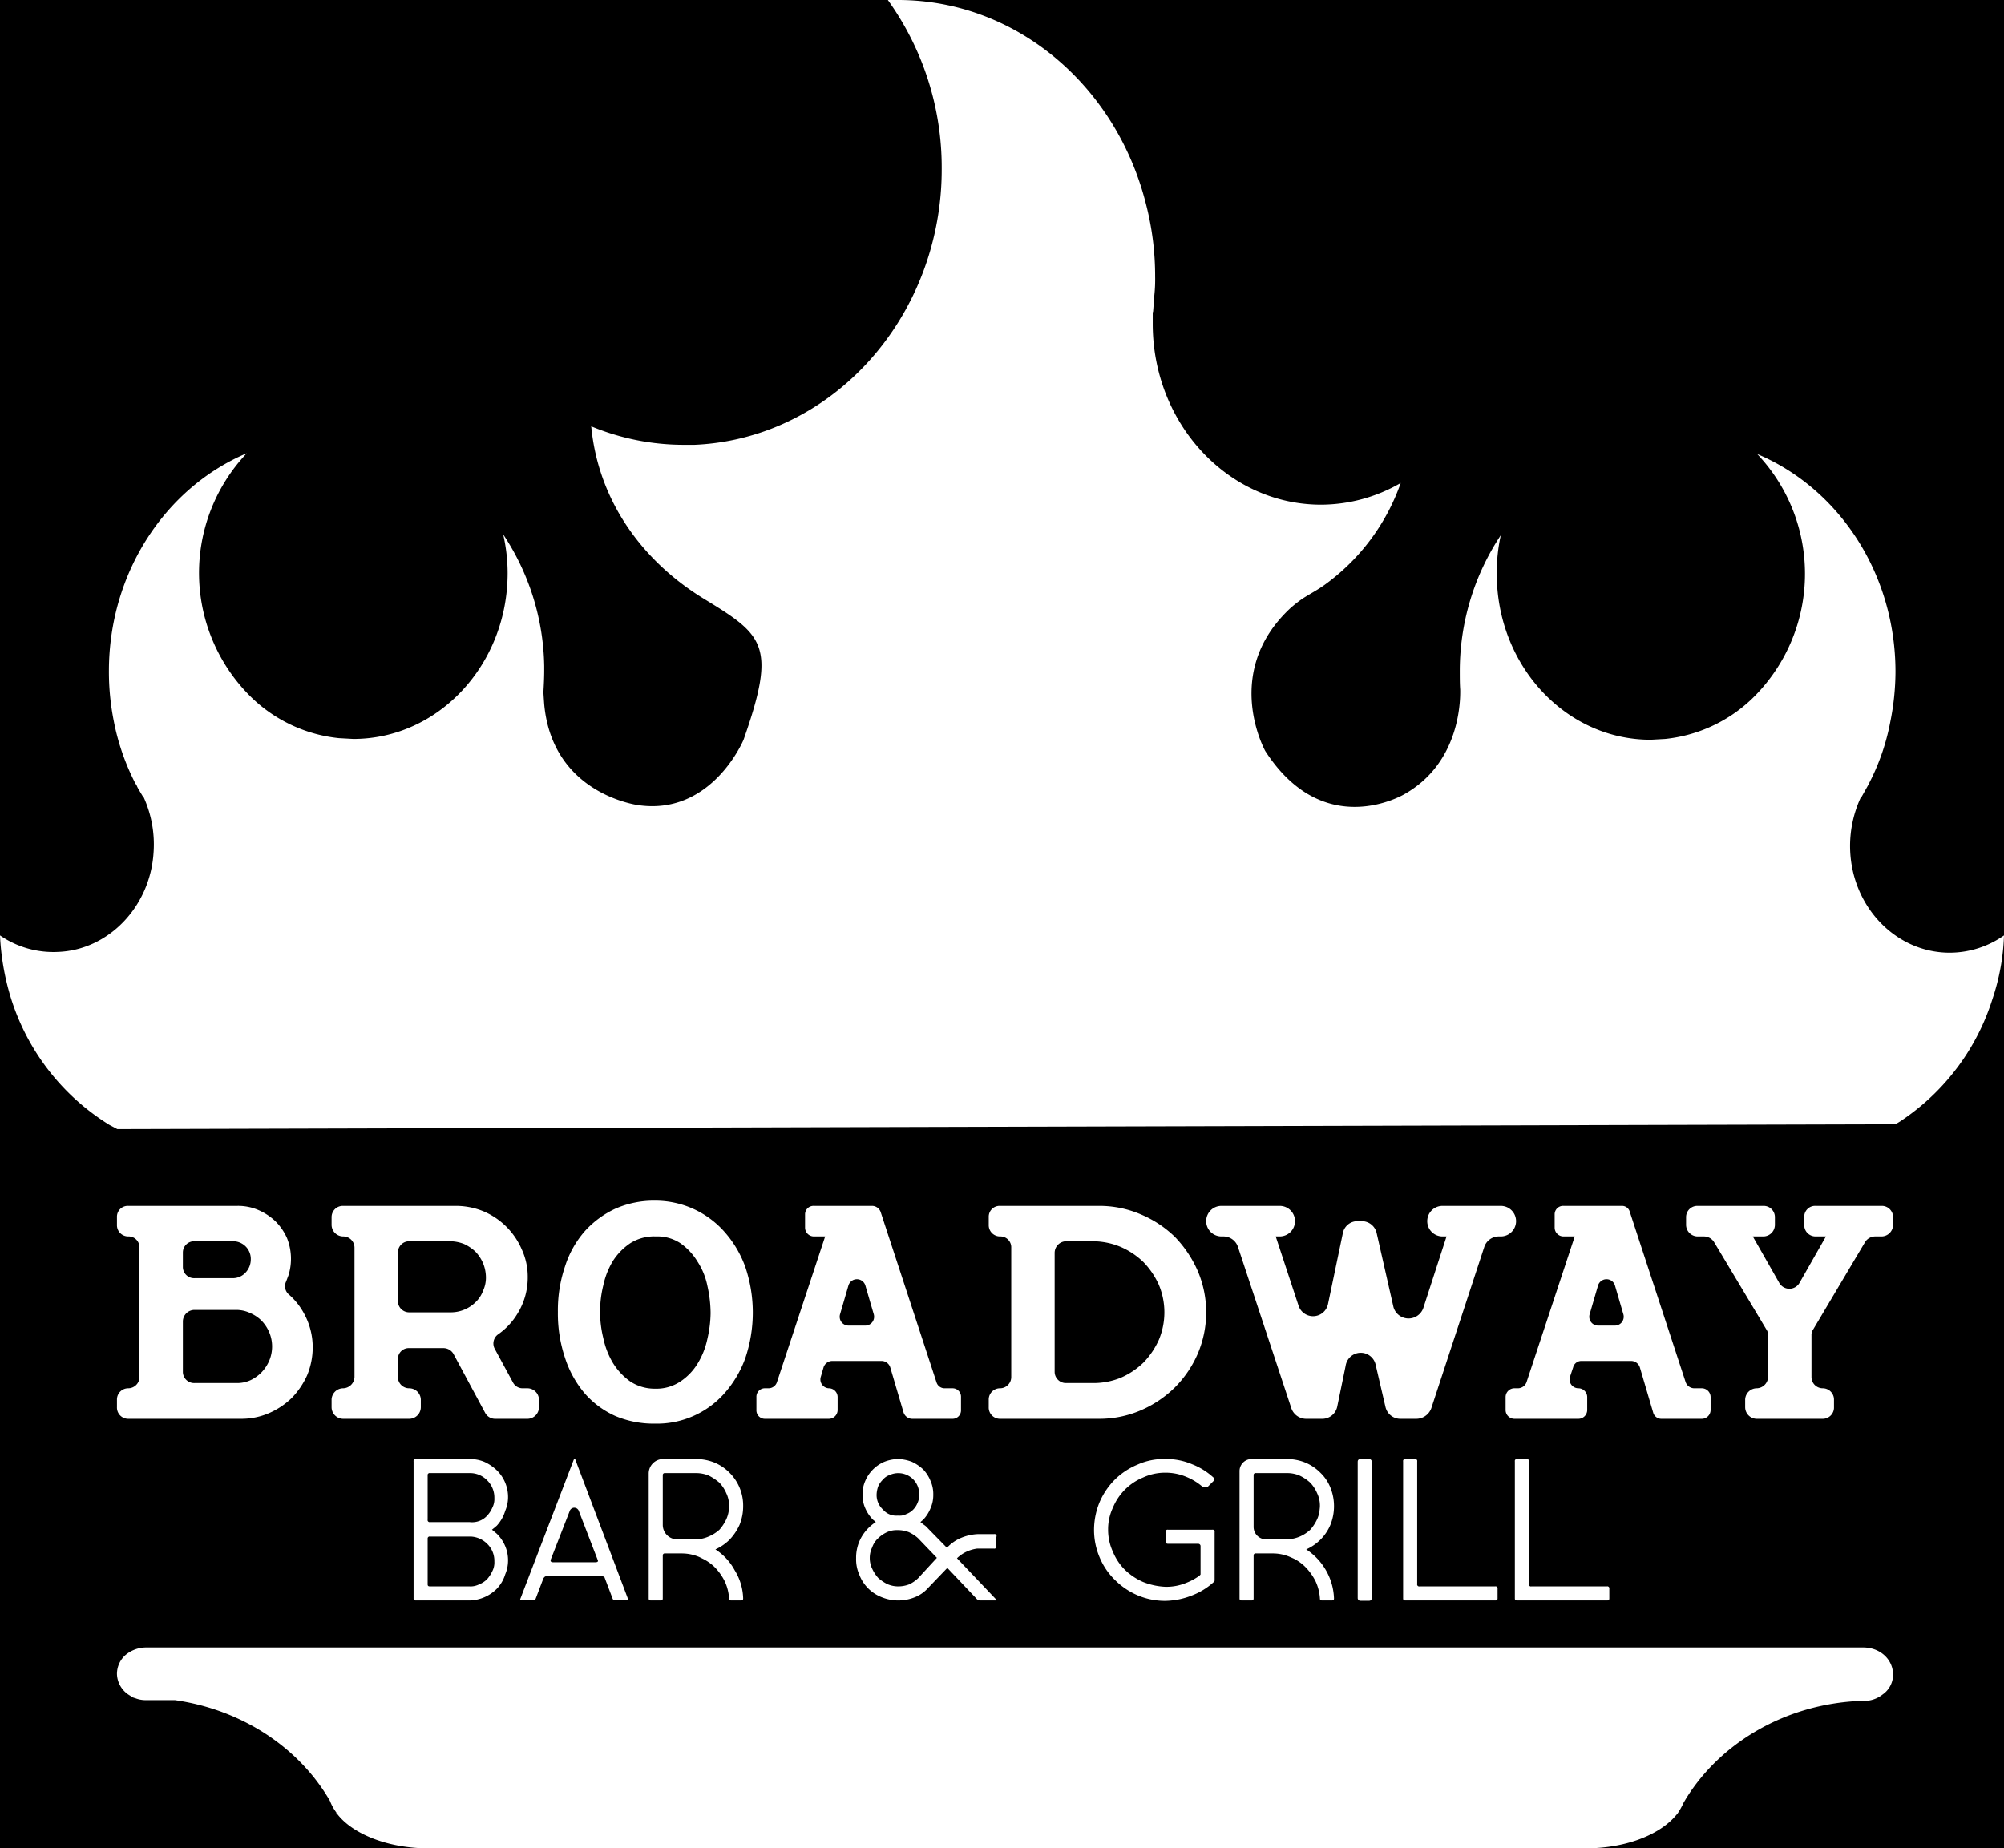 <svg viewBox="0 0 498.6 460" xmlns="http://www.w3.org/2000/svg"><path d="m0 0h498.6v460.02h-498.6z"/><g fill="#fff"><path d="m463.6 410h-427.1a8 8 0 0 0 -5.3 1.9 6.3 6.3 0 0 0 -2.1 4.7 6.4 6.4 0 0 0 3.3 5.4 2.7 2.7 0 0 0 1.2.6 7.1 7.1 0 0 0 2.9.5h7c16.8 2.4 31 11.9 38.6 25.1a11.8 11.8 0 0 0 1.6 2.9v.2h.1c3.8 5.1 12.7 8.7 22.9 8.7h287.7c9.8 0 18.2-3.2 22.4-8l.6-.7a18.2 18.2 0 0 0 1.5-2.7l.6-1c8.6-13.9 24.7-23.5 43.3-24.3h.8a7.4 7.4 0 0 0 4.4-1.3l.8-.6a6 6 0 0 0 2.2-4.6c0-3.9-3.3-6.8-7.4-6.8z"/><path d="m125.7 376a8.7 8.7 0 0 0 .7-3.2 9.3 9.3 0 0 0 -2.8-6.9 11.3 11.3 0 0 0 -3.1-2.1 9.4 9.4 0 0 0 -3.7-.7h-13.3a.5.5 0 0 0 -.6.6v34.1c0 .4.2.5.6.5h13.3a9.9 9.9 0 0 0 6.8-2.9 9 9 0 0 0 2.1-3.6 8.7 8.7 0 0 0 .7-3.3 9 9 0 0 0 -.7-3.7 9.5 9.5 0 0 0 -2.1-3.1l-1.2-1 1.2-1a9.5 9.5 0 0 0 2.1-3.7zm-2.7 12.6a4.7 4.7 0 0 1 -.5 2.4 8.6 8.6 0 0 1 -1.3 2 5.8 5.8 0 0 1 -2 1.3 4.7 4.7 0 0 1 -2.4.5h-9.8c-.4 0-.6-.1-.6-.5v-11.5a.5.5 0 0 1 .6-.4h10.1a6.2 6.2 0 0 1 4.1 1.8 5.9 5.9 0 0 1 1.8 4.4zm-.5-13.4a6.9 6.9 0 0 1 -1.3 2 5 5 0 0 1 -1.9 1.3 5.2 5.2 0 0 1 -2.5.3h-9.8a.5.5 0 0 1 -.6-.6v-11a.5.5 0 0 1 .6-.6h9.8a5.9 5.9 0 0 1 4.4 1.8 6 6 0 0 1 1.8 4.4 4.7 4.7 0 0 1 -.5 2.4z"/><path d="m143.2 363.4c-.1-.5-.3-.5-.5 0l-13.2 34.4c-.1.2-.1.3 0 .4h3.6c.1-.1.1-.2.2-.4l1.9-5c.2-.3.4-.5.6-.5h14.1a.6.6 0 0 1 .6.5l1.9 5 .2.4h3.5c.2-.1.2-.2.1-.4zm4.9 25.4h-10.5q-.7 0-.6-.6l4.8-12.3a1.2 1.2 0 0 1 2.2.1l4.7 12.2q.3.6-.6.6z"/><path d="m184 379.5a12.3 12.3 0 0 0 .9-4.7 11.5 11.5 0 0 0 -3.4-8.3 11.5 11.5 0 0 0 -3.7-2.5 12.3 12.3 0 0 0 -4.7-.9h-8.1a3.6 3.6 0 0 0 -3.6 3.6v31.1c0 .4.2.5.6.5h2.3c.4 0 .6-.1.6-.5v-10.8a.5.5 0 0 1 .6-.4h4.1a11.2 11.2 0 0 1 4.4.9l.8.4a11.5 11.5 0 0 1 2.9 2 13.8 13.8 0 0 1 2.6 3.6 11.8 11.8 0 0 1 1.1 4.3c0 .4.2.5.6.5h2.3c.4 0 .6-.1.6-.5a14 14 0 0 0 -2.1-7 14.2 14.2 0 0 0 -4.8-5.2 12.1 12.1 0 0 0 3.5-2.4 13.4 13.4 0 0 0 2.5-3.7zm-2.7-3.4a7.6 7.6 0 0 1 -.6 2 10.6 10.6 0 0 1 -1.7 2.6 9.5 9.5 0 0 1 -2.7 1.7 8.3 8.3 0 0 1 -3.2.7h-4.6a3.6 3.6 0 0 1 -3.6-3.6v-12.5a.5.5 0 0 1 .6-.4h7.6a8.3 8.3 0 0 1 3.2.6 12.7 12.7 0 0 1 2.7 1.8 9 9 0 0 1 1.7 2.6 7.1 7.1 0 0 1 .7 3.2c0 .5-.1.9-.1 1.3z"/><path d="m247.3 381.8h-4.1a12.1 12.1 0 0 0 -4 .9 10.1 10.1 0 0 0 -3.6 2.5l-4.7-4.8a4.3 4.3 0 0 0 -1-.9l-.9-.7.7-.6a9 9 0 0 0 1.8-2.8 8 8 0 0 0 .7-3.4 8.1 8.1 0 0 0 -.7-3.5 9 9 0 0 0 -1.8-2.8 10.7 10.7 0 0 0 -2.8-1.9 10.4 10.4 0 0 0 -3.5-.7 9.8 9.8 0 0 0 -3.4.7 9 9 0 0 0 -4.7 4.7 8.1 8.1 0 0 0 -.7 3.5 8 8 0 0 0 .7 3.4 9.2 9.2 0 0 0 1.9 2.8l.7.6a10.9 10.9 0 0 0 -3.6 3.8 10.3 10.3 0 0 0 -1.3 5.2 9.4 9.4 0 0 0 .8 4.1 9.7 9.7 0 0 0 5.6 5.6 10.9 10.9 0 0 0 8.2 0 8.6 8.6 0 0 0 3.3-2.3l4.8-5 7.2 7.6a1.2 1.2 0 0 0 1 .5h3.9c.1 0 .1-.2-.1-.4l-9.6-10.1a8.7 8.7 0 0 1 2.3-1.6 9.2 9.2 0 0 1 2.7-.8h4.2a.5.5 0 0 0 .6-.6v-2.3a.5.5 0 0 0 -.6-.7zm-28.8-11.9a5.2 5.2 0 0 1 1.2-1.7 3.6 3.6 0 0 1 1.6-1.1 5.2 5.2 0 0 1 7.4 4.9 4.5 4.5 0 0 1 -.4 2 5 5 0 0 1 -1.1 1.7 4.5 4.5 0 0 1 -1.7 1.1 3.3 3.3 0 0 1 -1.7.4h-.7a4.3 4.3 0 0 1 -3.4-1.5 4.9 4.9 0 0 1 -1.6-3.7 6.5 6.5 0 0 1 .4-2.1zm9.9 22.9a8.6 8.6 0 0 1 -2.2 1.5 7.6 7.6 0 0 1 -2.7.5 6.7 6.7 0 0 1 -2.8-.6 10.7 10.7 0 0 1 -2.2-1.5 9.1 9.1 0 0 1 -1.5-2.3 6 6 0 0 1 -.6-2.7 5.8 5.8 0 0 1 .6-2.6 5.5 5.5 0 0 1 1.4-2.2 8 8 0 0 1 2.1-1.5 5.8 5.8 0 0 1 2.6-.6h.3a7.6 7.6 0 0 1 2.7.5 9.1 9.1 0 0 1 2.3 1.5l4.7 4.9z"/><path d="m301.6 380.7h-11a.5.5 0 0 0 -.6.6v2.4c0 .3.2.5.6.5h7.5a.6.6 0 0 1 .6.5v7.1c0 .1-.3.4-.8.7a14.2 14.2 0 0 1 -2.7 1.4 12.9 12.9 0 0 1 -5.3 1 16.9 16.9 0 0 1 -5.5-1.2 15.4 15.4 0 0 1 -4.5-3 13.7 13.7 0 0 1 -3-4.5 13 13 0 0 1 -1.2-5.5 12.6 12.6 0 0 1 1.2-5.5 13.8 13.8 0 0 1 7.5-7.5 13 13 0 0 1 5.5-1.2 13.3 13.3 0 0 1 5.4 1.1 14.4 14.4 0 0 1 4 2.5h1.1l1.5-1.5q.5-.6 0-.9a16.9 16.9 0 0 0 -5.3-3.3 16.3 16.3 0 0 0 -6.7-1.3 15.8 15.8 0 0 0 -6.9 1.4 17.6 17.6 0 0 0 -5.6 3.7 17.9 17.9 0 0 0 -3.8 5.6 18.1 18.1 0 0 0 -1.4 6.9 17.4 17.4 0 0 0 1.4 6.9 16.8 16.8 0 0 0 3.8 5.6 17.9 17.9 0 0 0 5.6 3.8 17.4 17.4 0 0 0 6.9 1.4 18.7 18.7 0 0 0 6.8-1.4 16.9 16.9 0 0 0 5.3-3.3.5.5 0 0 0 .2-.4v-12a.5.5 0 0 0 -.6-.6z"/><path d="m331 379.5a12.3 12.3 0 0 0 .9-4.7 12.2 12.2 0 0 0 -.9-4.6 10.5 10.5 0 0 0 -2.5-3.7 11.5 11.5 0 0 0 -3.7-2.5 12.2 12.2 0 0 0 -4.6-.9h-8.8a3 3 0 0 0 -3 3v31.7c0 .4.2.5.6.5h2.3c.4 0 .6-.1.6-.5v-10.8a.5.5 0 0 1 .6-.4h4.1a10.8 10.8 0 0 1 4.4.9l.9.4a11 11 0 0 1 2.8 2 13.8 13.8 0 0 1 2.6 3.6 11.8 11.8 0 0 1 1.1 4.3c0 .4.2.5.6.5h2.3c.4 0 .6-.1.6-.5a15 15 0 0 0 -2-7 15.3 15.3 0 0 0 -4.9-5.2 12.1 12.1 0 0 0 3.5-2.4 11.5 11.5 0 0 0 2.5-3.7zm-2.7-3.4a7.6 7.6 0 0 1 -.6 2 10.6 10.6 0 0 1 -1.7 2.6 9 9 0 0 1 -2.6 1.7 8.8 8.8 0 0 1 -3.2.7h-5.2a3.1 3.1 0 0 1 -3.1-3.1v-13a.5.5 0 0 1 .6-.4h7.7a7.8 7.8 0 0 1 3.1.6 10.6 10.6 0 0 1 2.7 1.8 9 9 0 0 1 1.7 2.6 7.1 7.1 0 0 1 .7 3.2c0 .5-.1.9-.1 1.3z"/><rect height="35.27" rx=".6" width="3.5" x="337.8" y="363.1"/><path d="m372 394.8h-18.8a.5.5 0 0 1 -.6-.6v-30.5a.5.5 0 0 0 -.6-.6h-2.3a.5.5 0 0 0 -.6.6v34.1c0 .4.2.5.6.5h22.3c.4 0 .6-.1.6-.5v-2.4a.5.5 0 0 0 -.6-.6z"/><path d="m399.8 394.8h-18.8a.5.5 0 0 1 -.6-.6v-30.5a.5.5 0 0 0 -.6-.6h-2.3a.5.5 0 0 0 -.6.6v34.1c0 .4.2.5.6.5h22.3c.4 0 .6-.1.6-.5v-2.4a.5.5 0 0 0 -.6-.6z"/><path d="m71.8 322.1a2.7 2.7 0 0 1 -.6-3.2l.6-1.6a13.9 13.9 0 0 0 -.4-9.2 13.7 13.7 0 0 0 -2.9-4.2 14.5 14.5 0 0 0 -4.3-2.8 12.7 12.7 0 0 0 -5.2-1h-27.1a2.7 2.7 0 0 0 -2.8 2.8v1.9a2.8 2.8 0 0 0 2.8 2.9 2.7 2.7 0 0 1 2.8 2.8v32.2a2.8 2.8 0 0 1 -2.8 2.8 2.8 2.8 0 0 0 -2.8 2.8v1.9a2.8 2.8 0 0 0 2.8 2.9h28.1a17.4 17.4 0 0 0 6.9-1.4 19 19 0 0 0 5.7-3.8 19.8 19.8 0 0 0 3.8-5.6 18.1 18.1 0 0 0 1.4-6.9 17.4 17.4 0 0 0 -2.1-8.4 16.9 16.9 0 0 0 -3.9-4.9zm-26.3-10.4a2.8 2.8 0 0 1 2.9-2.8h9.5a4.4 4.4 0 0 1 4.5 4.5 4.8 4.8 0 0 1 -1.3 3.3 4.3 4.3 0 0 1 -3.2 1.4h-9.5a2.8 2.8 0 0 1 -2.9-2.8zm21.5 26.9a9.7 9.7 0 0 1 -1.9 2.9 9.5 9.5 0 0 1 -2.8 2 8 8 0 0 1 -3.4.7h-10.5a2.8 2.8 0 0 1 -2.9-2.8v-12.6a2.9 2.9 0 0 1 2.9-2.8h10.5a8.1 8.1 0 0 1 3.4.8 9.2 9.2 0 0 1 2.8 1.9 9.7 9.7 0 0 1 1.9 2.9 9.1 9.1 0 0 1 0 7z"/><path d="m131.3 345.5h-1.2a2.7 2.7 0 0 1 -2.5-1.5l-4.5-8.3a2.8 2.8 0 0 1 .8-3.6 16.8 16.8 0 0 0 4.8-5.1 17 17 0 0 0 2.6-9.2 16.2 16.2 0 0 0 -1.5-6.9 18 18 0 0 0 -9.4-9.4 18.1 18.1 0 0 0 -6.9-1.4h-28.1a2.8 2.8 0 0 0 -2.9 2.8v1.9a2.9 2.9 0 0 0 2.9 2.9 2.8 2.8 0 0 1 2.8 2.8v32.2a2.9 2.9 0 0 1 -2.8 2.8 2.9 2.9 0 0 0 -2.9 2.8v1.9a2.9 2.9 0 0 0 2.9 2.9h16.4a2.9 2.9 0 0 0 2.9-2.9v-1.9a2.9 2.9 0 0 0 -2.9-2.8 2.8 2.8 0 0 1 -2.8-2.8v-4.4a2.7 2.7 0 0 1 2.8-2.8h8.5a2.9 2.9 0 0 1 2.5 1.4l7.9 14.7a2.8 2.8 0 0 0 2.5 1.5h8.1a2.9 2.9 0 0 0 2.8-2.9v-1.9a2.9 2.9 0 0 0 -2.8-2.8zm-11.1-24.3a7.5 7.5 0 0 1 -1.8 2.8 8.8 8.8 0 0 1 -6.3 2.6h-10.3a2.8 2.8 0 0 1 -2.8-2.8v-12a2.8 2.8 0 0 1 2.8-2.9h10.3a9.8 9.8 0 0 1 3.4.7 10.7 10.7 0 0 1 2.8 1.9 9.7 9.7 0 0 1 1.9 2.9 9.4 9.4 0 0 1 .7 3.4 7.7 7.7 0 0 1 -.7 3.4z"/><path d="m180.2 306.5a23 23 0 0 0 -17.3-7.7 23.8 23.8 0 0 0 -9.8 2 23.5 23.5 0 0 0 -7.6 5.6 24.6 24.6 0 0 0 -4.9 8.7 34.1 34.1 0 0 0 -1.8 11.4 34.7 34.7 0 0 0 1.8 11.5 26 26 0 0 0 4.9 8.8 22.1 22.1 0 0 0 7.6 5.6 24.6 24.6 0 0 0 9.9 1.9 22.4 22.4 0 0 0 17.2-7.5 26.9 26.9 0 0 0 5.2-8.7 35.5 35.5 0 0 0 0-22.9 26.9 26.9 0 0 0 -5.2-8.7zm-4.2 26.7a19.4 19.4 0 0 1 -2.4 6.1 14.2 14.2 0 0 1 -4.3 4.5 10.7 10.7 0 0 1 -6.3 1.8 11 11 0 0 1 -6.2-1.8 15.8 15.8 0 0 1 -4.3-4.6 20 20 0 0 1 -2.4-6.2 27.2 27.2 0 0 1 0-13.1 19.4 19.4 0 0 1 2.4-6.1 15.1 15.1 0 0 1 4.3-4.4 11.1 11.1 0 0 1 6.4-1.7 10.4 10.4 0 0 1 6.1 1.7 15.1 15.1 0 0 1 4.2 4.5 17.4 17.4 0 0 1 2.5 6.1 31.6 31.6 0 0 1 .8 6.8 29.5 29.5 0 0 1 -.8 6.4z"/><path d="m292.3 307.8a27.3 27.3 0 0 0 -8.5-5.6 26.1 26.1 0 0 0 -10.4-2.1h-24.6a2.7 2.7 0 0 0 -2.8 2.8v1.9a2.8 2.8 0 0 0 2.8 2.9 2.7 2.7 0 0 1 2.8 2.8v32.2a2.8 2.8 0 0 1 -2.8 2.8 2.8 2.8 0 0 0 -2.8 2.8v1.9a2.8 2.8 0 0 0 2.8 2.9h24.6a26.1 26.1 0 0 0 10.4-2.1 27.6 27.6 0 0 0 8.5-5.7 27.1 27.1 0 0 0 5.7-8.4 26.3 26.3 0 0 0 0-20.6 28.8 28.8 0 0 0 -5.7-8.5zm-4 25.7a19.8 19.8 0 0 1 -3.8 5.6 19 19 0 0 1 -5.7 3.8 18 18 0 0 1 -6.9 1.3h-6.7a2.8 2.8 0 0 1 -2.8-2.8v-29.6a2.9 2.9 0 0 1 2.8-2.9h6.7a18.1 18.1 0 0 1 6.9 1.4 19 19 0 0 1 5.7 3.8 19.8 19.8 0 0 1 3.8 5.6 17.7 17.7 0 0 1 0 13.8z"/><path d="m377.2 303.9a3.8 3.8 0 0 0 -3.8-3.8h-14.5a3.8 3.8 0 0 0 -3.8 3.8 3.8 3.8 0 0 0 3.8 3.8h1l-5.8 17.9a3.9 3.9 0 0 1 -7.4-.3l-4.2-18.5a3.8 3.8 0 0 0 -3.7-2.9h-1a3.7 3.7 0 0 0 -3.7 3l-3.7 17.7a3.8 3.8 0 0 1 -7.3.4l-5.7-17.3h1a3.8 3.8 0 0 0 3.8-3.8 3.8 3.8 0 0 0 -3.8-3.8h-14.5a3.8 3.8 0 0 0 -3.8 3.8 3.8 3.8 0 0 0 3.8 3.8h.5a3.8 3.8 0 0 1 3.6 2.6l13.3 40.2a3.9 3.9 0 0 0 3.6 2.6h4.1a3.8 3.8 0 0 0 3.7-3l2.1-10.2a3.8 3.8 0 0 1 7.5-.1l2.4 10.3a3.8 3.8 0 0 0 3.7 3h4a4 4 0 0 0 3.7-2.6l13.2-40.2a3.8 3.8 0 0 1 3.6-2.6h.5a3.8 3.8 0 0 0 3.8-3.8z"/><path d="m423.4 345.5h-1.9a2.3 2.3 0 0 1 -2.1-1.5l-13.9-42.4a2 2 0 0 0 -2-1.5h-14.5a2.1 2.1 0 0 0 -2.2 2.1v3.3a2.2 2.2 0 0 0 2.2 2.2h2.8l-12 36.3a2.3 2.3 0 0 1 -2.1 1.5h-.9a2.2 2.2 0 0 0 -2.2 2.2v3.2a2.2 2.2 0 0 0 2.2 2.2h15.9a2.2 2.2 0 0 0 2.2-2.2v-3.2a2.2 2.2 0 0 0 -2.2-2.2 2.2 2.2 0 0 1 -2.1-2.8l.8-2.4a2.1 2.1 0 0 1 2-1.6h12.5a2.3 2.3 0 0 1 2.1 1.6l3.3 11.2a2.1 2.1 0 0 0 2 1.6h10.1a2.2 2.2 0 0 0 2.2-2.2v-3.2a2.2 2.2 0 0 0 -2.2-2.2zm-21.6-15.6h-4.2a2.2 2.2 0 0 1 -2.1-2.8l2.1-7.2a2.2 2.2 0 0 1 4.2 0l2.1 7.2a2.2 2.2 0 0 1 -2.1 2.8z"/><path d="m237 345.5h-2a2.1 2.1 0 0 1 -2-1.5l-13.9-42.4a2.3 2.3 0 0 0 -2.1-1.5h-14.5a2.1 2.1 0 0 0 -2.2 2.1v3.3a2.2 2.2 0 0 0 2.2 2.2h2.8l-12 36.3a2.2 2.2 0 0 1 -2.1 1.5h-.9a2.1 2.1 0 0 0 -2.1 2.2v3.2a2.1 2.1 0 0 0 2.1 2.2h15.9a2.2 2.2 0 0 0 2.2-2.2v-3.2a2.2 2.2 0 0 0 -2.2-2.2 2.2 2.2 0 0 1 -2-2.8l.7-2.4a2.3 2.3 0 0 1 2.1-1.6h12.4a2.3 2.3 0 0 1 2.1 1.6l3.3 11.2a2.3 2.3 0 0 0 2.1 1.6h10.1a2.1 2.1 0 0 0 2.1-2.2v-3.2a2.1 2.1 0 0 0 -2.1-2.2zm-21.7-15.6h-4.2a2.2 2.2 0 0 1 -2.1-2.8l2.1-7.2a2.2 2.2 0 0 1 4.2 0l2.1 7.2a2.2 2.2 0 0 1 -2.1 2.8z"/><path d="m468.2 300.1h-16.5a2.7 2.7 0 0 0 -2.8 2.8v1.9a2.8 2.8 0 0 0 2.8 2.9h2.6l-6.6 11.6a2.9 2.9 0 0 1 -5 0l-6.6-11.6h2.7a2.9 2.9 0 0 0 2.8-2.9v-1.9a2.8 2.8 0 0 0 -2.8-2.8h-16.5a2.8 2.8 0 0 0 -2.8 2.8v1.9a2.9 2.9 0 0 0 2.8 2.9h1.6a3 3 0 0 1 2.5 1.3l13.1 21.9a2.3 2.3 0 0 1 .4 1.4v10.4a2.9 2.9 0 0 1 -2.8 2.8 2.9 2.9 0 0 0 -2.9 2.8v1.9a2.9 2.9 0 0 0 2.9 2.9h16.4a2.8 2.8 0 0 0 2.8-2.9v-1.9a2.8 2.8 0 0 0 -2.8-2.8 2.8 2.8 0 0 1 -2.8-2.8v-10.4a2.3 2.3 0 0 1 .4-1.4l13-21.9a3 3 0 0 1 2.5-1.3h1.6a2.9 2.9 0 0 0 2.8-2.9v-1.9a2.8 2.8 0 0 0 -2.8-2.8z"/><path d="m498.6 232.8a23.6 23.6 0 0 1 -13.5 4.3c-13.7 0-24.8-11.9-24.8-26.6a28.8 28.8 0 0 1 2.6-11.9h.1l1.8-3.2.9-1.8a55.4 55.4 0 0 0 4.6-13.9 63.8 63.8 0 0 0 1.3-12.5c0-24.6-14.2-45.7-34.4-54.2a43.3 43.3 0 0 1 -1.4 61 36.7 36.7 0 0 1 -21.5 9.9l-3.6.2c-21.2 0-38.3-18.5-38.3-41.3a43.4 43.4 0 0 1 1-9.6 61.1 61.1 0 0 0 -10.2 34c0 1.5 0 3 .1 4.4.1 4.4-.8 18.6-13.8 26 0 0-20 12.1-34.7-10.7 0 0-10.9-19.5 6.2-35.5a31.5 31.5 0 0 1 2.9-2.3c1.8-1.2 3.8-2.2 5.6-3.5a52.8 52.8 0 0 0 19-25.4 39.7 39.7 0 0 1 -19.8 5.4c-23.2 0-41.9-20.2-41.9-45v-2.6a1.1 1.1 0 0 1 .1-.5l.3-4a37 37 0 0 0 .2-4.7 71.8 71.8 0 0 0 -2.3-18.1c-7.4-29.3-32.2-50.7-61.7-50.7h-2.5a71.5 71.5 0 0 1 13.4 42 72.5 72.5 0 0 1 -2.9 20.5c-7.9 27.1-31 47-58.6 48.2h-2.5a60 60 0 0 1 -23.2-4.6c1.8 18.9 13.1 33.8 28 42.9s18.2 11.5 9.9 35.1c0 0-7.8 18.8-26 16.3 0 0-21.5-2.5-23.6-25.1 0 0-.1-1.3-.2-3 .1-1.8.2-3.6.2-5.4v-1.2a60.9 60.9 0 0 0 -10.2-32.7 43.5 43.5 0 0 1 1.1 9.6c0 22.8-17.2 41.3-38.4 41.3l-3.6-.2a36.7 36.7 0 0 1 -21.5-9.9 43.3 43.3 0 0 1 -1.4-61c-20.1 8.5-34.3 29.6-34.3 54.2a62.8 62.8 0 0 0 1.2 12.4 57.9 57.9 0 0 0 5.5 15.8h.1a8 8 0 0 0 .8 1.6l.9 1.5h.1a28.5 28.5 0 0 1 2.5 14c-.9 13.4-11.2 24.1-23.7 24.6a23.4 23.4 0 0 1 -14.5-4.1 62.8 62.8 0 0 0 2.6 15.2 57.1 57.1 0 0 0 24.7 32l1.9 1 442.4-1.2 1.3-.8 1.3-.9a57 57 0 0 0 21.5-29.4 55.3 55.3 0 0 0 2.9-15.9z"/></g></svg>